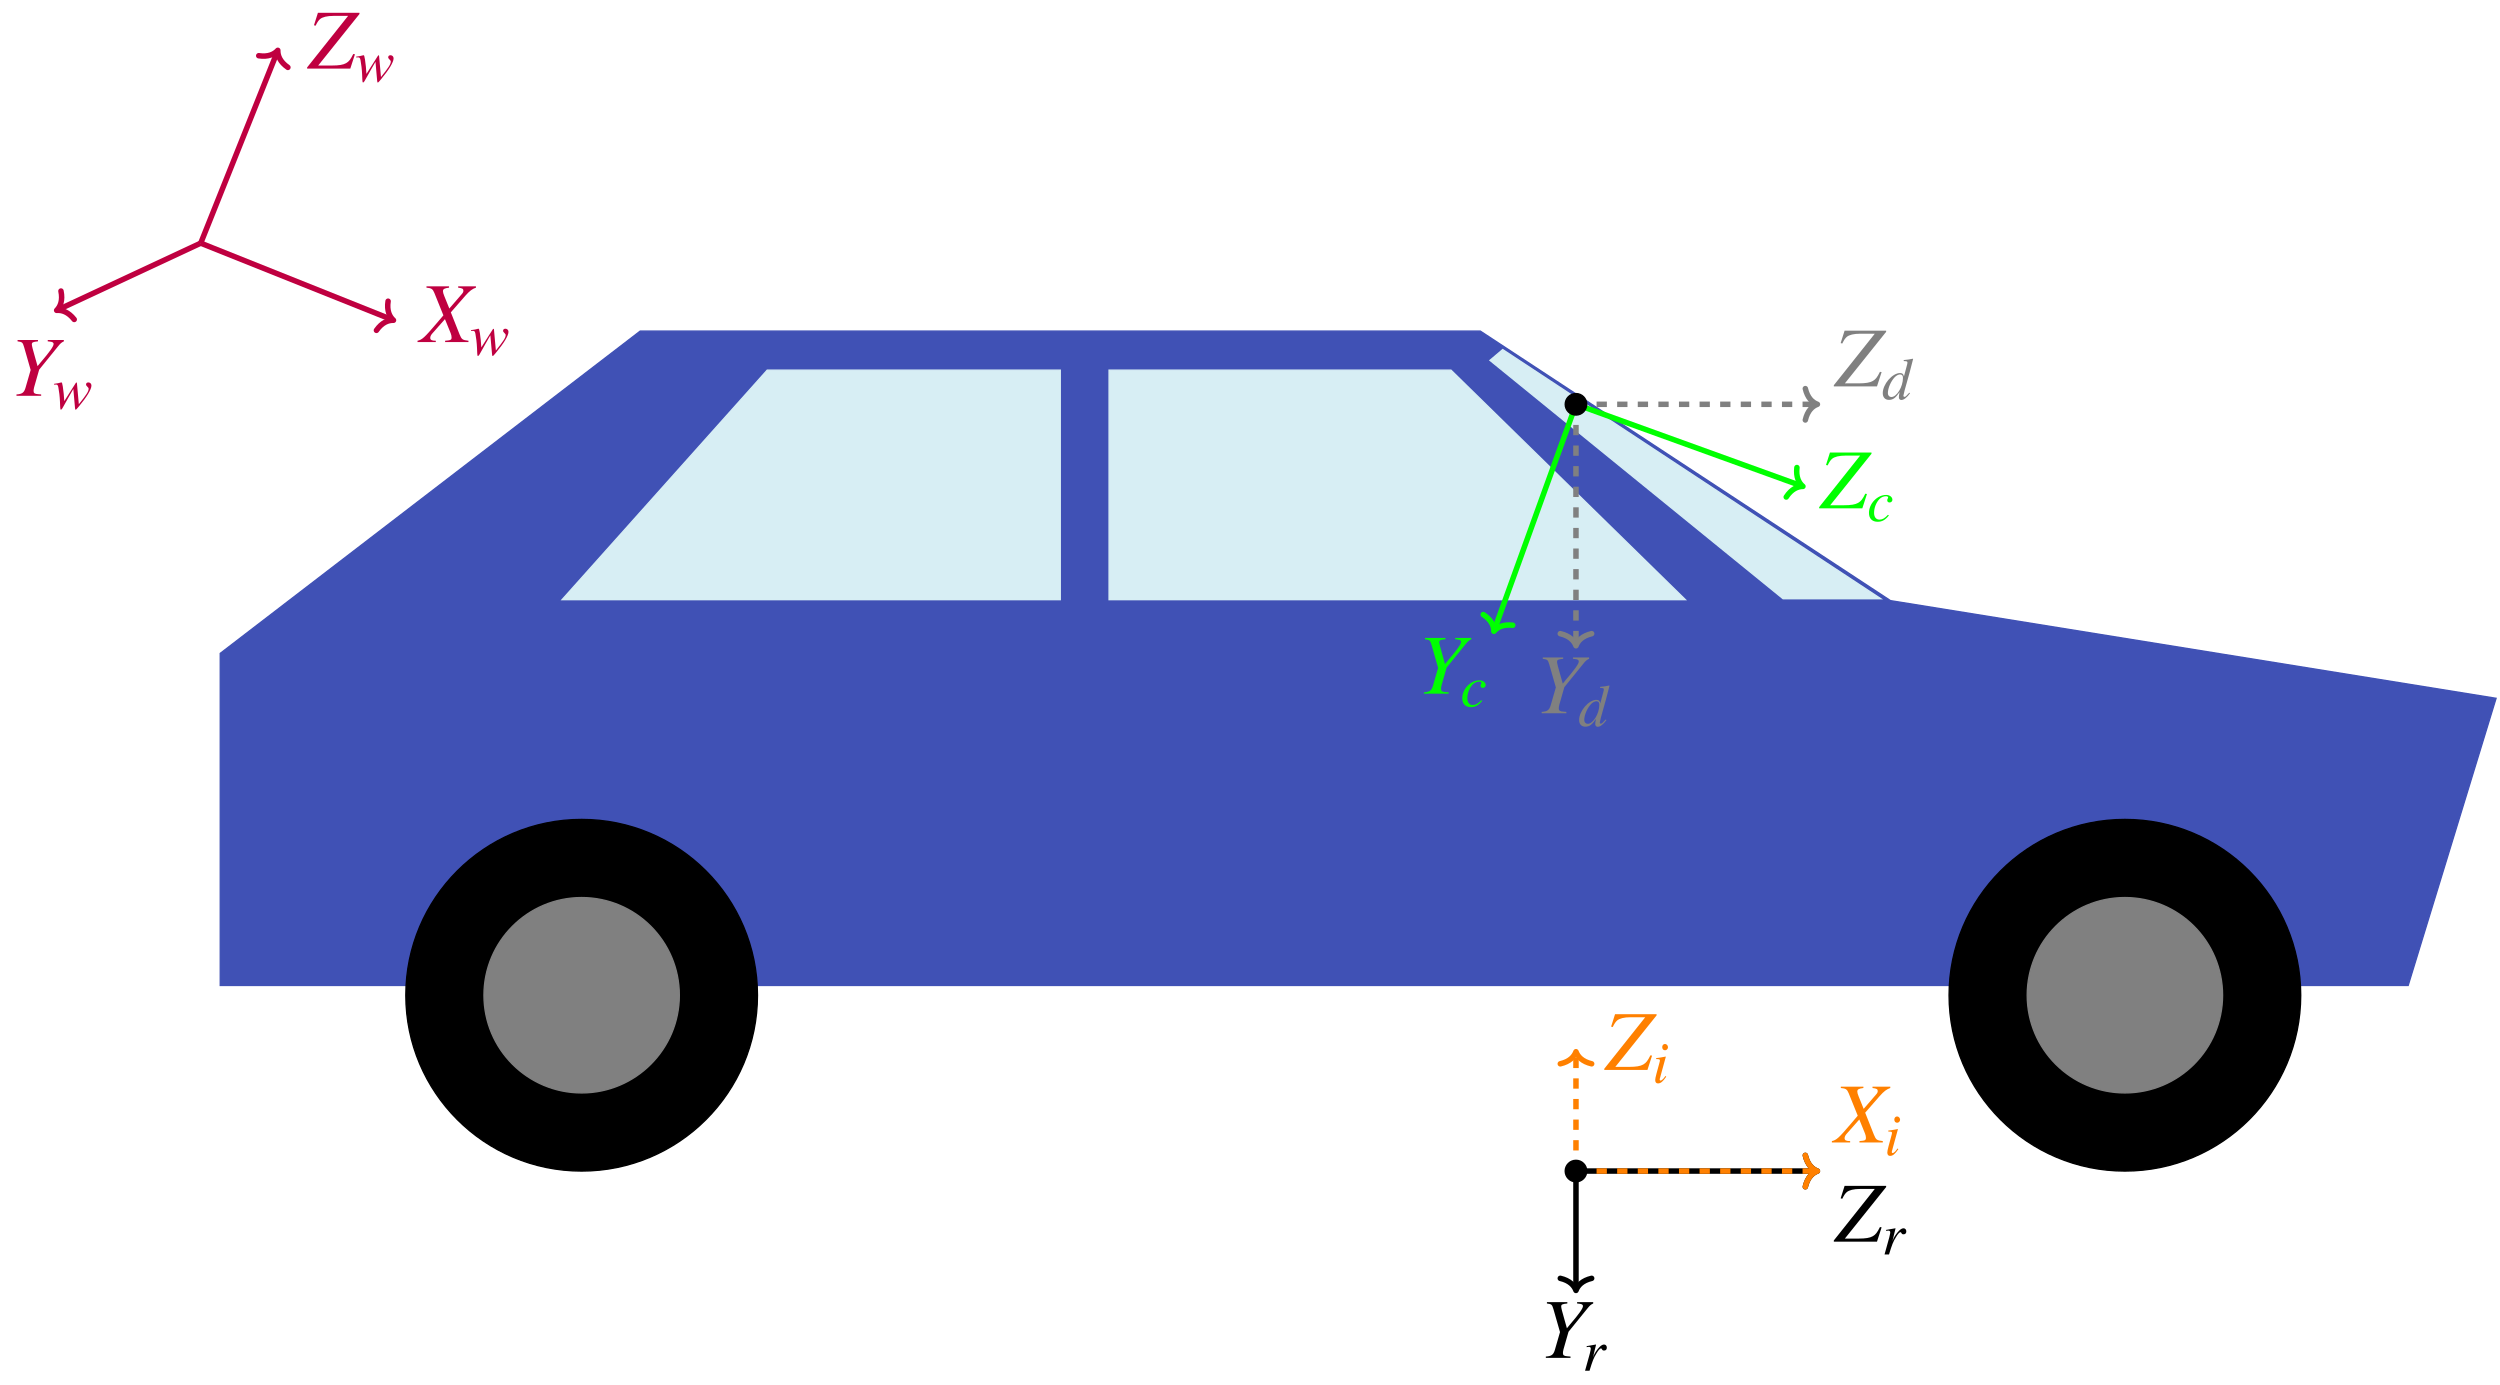<?xml version="1.0" encoding="UTF-8"?>
<svg xmlns="http://www.w3.org/2000/svg" xmlns:xlink="http://www.w3.org/1999/xlink" width="724.823pt" height="401.612pt" viewBox="0 0 724.823 401.612" version="1.2">
<defs>
<g>
<symbol overflow="visible" id="glyph0-0">
<path style="stroke:none;" d=""/>
</symbol>
<symbol overflow="visible" id="glyph0-1">
<path style="stroke:none;" d="M 2.25 -15.781 C 3.641 -15.578 3.719 -15.5 4.141 -14.141 L 6.047 -7.484 L 4.531 -2.234 C 4.109 -0.891 3.562 -0.5 1.938 -0.391 L 1.938 0 L 9.094 0 L 9.094 -0.391 C 8.688 -0.422 8.344 -0.453 8.203 -0.469 C 7.234 -0.516 6.891 -0.766 6.891 -1.391 C 6.891 -1.906 7.062 -2.656 7.656 -4.578 C 7.734 -4.797 7.781 -4.984 7.797 -5.078 L 8.516 -7.578 L 13.938 -14.266 C 14.734 -15.25 14.938 -15.422 15.672 -15.781 L 15.672 -16.172 L 11 -16.172 L 11 -15.781 C 11.297 -15.75 11.562 -15.719 11.672 -15.703 C 12.391 -15.625 12.703 -15.422 12.703 -15.016 C 12.703 -14.344 11.562 -12.734 8.984 -9.734 C 8.562 -9.234 8.422 -9.047 8.047 -8.594 C 7.75 -9.688 7.672 -10 7.281 -11.312 C 6.656 -13.453 6.391 -14.516 6.391 -14.891 C 6.391 -15.484 6.688 -15.625 8.172 -15.781 L 8.172 -16.172 L 2.25 -16.172 Z M 2.25 -15.781 "/>
</symbol>
<symbol overflow="visible" id="glyph0-2">
<path style="stroke:none;" d="M 15.016 -16.172 L 2.969 -16.172 L 1.828 -12.562 L 2.297 -12.438 C 2.828 -13.516 3.125 -13.938 3.594 -14.359 C 4.312 -14.953 5.625 -15.281 7.484 -15.281 L 11.719 -15.281 L -0.156 -0.344 L -0.156 0 L 12.359 0 L 13.703 -4.156 L 13.219 -4.234 C 12.438 -2.656 11.984 -2.062 11.141 -1.578 C 10.297 -1.094 9.062 -0.891 7.031 -0.891 L 3.047 -0.891 L 15.016 -15.828 Z M 15.016 -16.172 "/>
</symbol>
<symbol overflow="visible" id="glyph0-3">
<path style="stroke:none;" d="M 16.219 -16.172 L 11.062 -16.172 L 11.062 -15.781 C 12.281 -15.625 12.578 -15.453 12.578 -14.891 C 12.578 -14.562 12.438 -14.266 12.078 -13.875 L 8.5 -9.734 L 7.031 -13.375 C 6.766 -14.016 6.656 -14.438 6.656 -14.766 C 6.656 -15.375 7.062 -15.609 8.422 -15.781 L 8.422 -16.172 L 1.875 -16.172 L 1.875 -15.781 C 3.312 -15.656 3.688 -15.406 4.156 -14.266 L 6.781 -7.75 C 5.875 -6.719 5.047 -5.75 4.734 -5.344 C 1.281 -1.281 0.594 -0.672 -0.719 -0.391 L -0.719 0 L 4.578 0 L 4.578 -0.391 C 3.391 -0.391 2.969 -0.625 2.969 -1.234 C 2.969 -1.609 3.172 -2.031 3.484 -2.406 L 7.234 -6.656 L 8.891 -2.578 C 9.062 -2.125 9.156 -1.734 9.156 -1.359 C 9.156 -0.641 8.922 -0.516 7.281 -0.391 L 7.281 0 L 14.047 0 L 14.047 -0.391 C 12.312 -0.594 12.078 -0.75 11.469 -2.234 L 8.938 -8.625 L 13.125 -13.422 C 14.406 -14.859 15.156 -15.422 16.219 -15.781 Z M 16.219 -16.172 "/>
</symbol>
<symbol overflow="visible" id="glyph1-0">
<path style="stroke:none;" d=""/>
</symbol>
<symbol overflow="visible" id="glyph1-1">
<path style="stroke:none;" d="M 6.016 -1.828 C 5.078 -0.812 4.406 -0.438 3.562 -0.438 C 2.578 -0.438 2 -1.172 2 -2.391 C 2 -3.859 2.594 -5.391 3.562 -6.406 C 4.062 -6.922 4.75 -7.219 5.422 -7.219 C 5.812 -7.219 6.078 -7.094 6.078 -6.875 C 6.078 -6.797 6.031 -6.703 5.969 -6.547 C 5.844 -6.328 5.812 -6.203 5.812 -6.062 C 5.812 -5.641 6.078 -5.406 6.484 -5.406 C 6.953 -5.406 7.312 -5.75 7.312 -6.188 C 7.312 -6.984 6.531 -7.594 5.5 -7.594 C 2.922 -7.594 0.516 -5.078 0.516 -2.391 C 0.516 -0.75 1.438 0.188 3.047 0.188 C 4.312 0.188 5.266 -0.344 6.297 -1.656 Z M 6.016 -1.828 "/>
</symbol>
<symbol overflow="visible" id="glyph1-2">
<path style="stroke:none;" d="M 7.969 -1.906 C 7.031 -0.844 6.844 -0.688 6.547 -0.688 C 6.375 -0.688 6.25 -0.844 6.25 -1.031 C 6.25 -1.266 6.797 -3.375 7.359 -5.266 C 7.828 -6.844 8.188 -8.219 9.062 -11.656 L 8.984 -11.75 C 8.062 -11.562 7.453 -11.453 6.344 -11.359 L 6.344 -11.062 C 7.297 -11.031 7.422 -10.969 7.422 -10.609 C 7.422 -10.391 7.391 -10.281 7.156 -9.406 L 6.406 -6.594 C 6.266 -7.312 5.953 -7.594 5.281 -7.594 C 3.047 -7.594 0.266 -4.359 0.266 -1.766 C 0.266 -0.547 0.953 0.188 2.062 0.188 C 3.234 0.188 3.984 -0.359 5.156 -2.078 C 4.969 -1.203 4.938 -0.953 4.938 -0.547 C 4.938 -0.094 5.234 0.219 5.656 0.219 C 6.375 0.219 7.281 -0.484 8.172 -1.734 Z M 5.344 -7.188 C 5.859 -7.156 6.125 -6.828 6.125 -6.203 C 6.125 -3.594 4.328 -0.641 2.75 -0.641 C 2.172 -0.641 1.75 -1.094 1.75 -1.766 C 1.75 -3.203 2.609 -5.203 3.75 -6.406 C 4.234 -6.906 4.875 -7.219 5.344 -7.188 Z M 5.344 -7.188 "/>
</symbol>
<symbol overflow="visible" id="glyph1-3">
<path style="stroke:none;" d="M 2.078 0 C 2.969 -2.922 3.266 -3.672 4.062 -4.969 C 4.625 -5.938 5.109 -6.469 5.406 -6.469 C 5.5 -6.469 5.594 -6.406 5.672 -6.234 C 5.812 -5.938 5.953 -5.844 6.297 -5.844 C 6.797 -5.844 7.094 -6.156 7.094 -6.688 C 7.094 -7.219 6.766 -7.594 6.281 -7.594 C 5.891 -7.594 5.422 -7.328 4.969 -6.859 C 4.266 -6.141 3.578 -5.125 3.297 -4.438 L 3.062 -3.812 L 3.969 -7.547 L 3.922 -7.594 C 2.672 -7.359 2.516 -7.328 1.25 -7.125 L 1.25 -6.828 C 1.672 -6.922 1.719 -6.922 1.844 -6.922 C 2.219 -6.922 2.438 -6.75 2.438 -6.438 C 2.438 -6.188 2.438 -6.188 2.172 -5.016 L 0.781 0 Z M 2.078 0 "/>
</symbol>
<symbol overflow="visible" id="glyph1-4">
<path style="stroke:none;" d="M 3.812 -1.969 C 3.406 -1.406 3.281 -1.266 3.109 -1.078 C 2.828 -0.797 2.562 -0.625 2.406 -0.625 C 2.266 -0.625 2.141 -0.75 2.141 -0.875 C 2.141 -1.047 2.188 -1.312 2.312 -1.641 C 2.312 -1.688 2.359 -1.812 2.391 -1.938 L 2.391 -1.984 L 2.406 -2.016 L 3.922 -7.547 L 3.875 -7.594 C 2.141 -7.266 1.797 -7.203 1.125 -7.156 L 1.125 -6.875 C 2.031 -6.859 2.203 -6.812 2.203 -6.469 C 2.203 -6.328 2.156 -6.062 2.047 -5.719 L 1.219 -2.672 C 0.953 -1.672 0.844 -1.141 0.844 -0.797 C 0.844 -0.156 1.125 0.188 1.641 0.188 C 2.422 0.188 3.062 -0.328 4.047 -1.766 Z M 3.688 -11.25 C 3.219 -11.25 2.875 -10.859 2.875 -10.344 C 2.875 -9.781 3.203 -9.422 3.703 -9.422 C 4.141 -9.422 4.547 -9.828 4.547 -10.297 C 4.547 -10.797 4.141 -11.25 3.688 -11.25 Z M 3.688 -11.25 "/>
</symbol>
<symbol overflow="visible" id="glyph1-5">
<path style="stroke:none;" d="M 0.281 -6.953 L 0.625 -6.953 C 0.641 -6.953 0.688 -6.953 0.781 -6.969 C 1.25 -7 1.422 -6.828 1.547 -6.172 C 1.75 -5.203 1.969 -3.375 2.016 -2.016 L 2.078 -0.5 C 2.109 0.172 2.156 0.312 2.312 0.312 C 2.5 0.312 2.781 -0.125 3.406 -1.312 C 3.5 -1.5 3.844 -2.094 4.359 -3.016 L 5.891 -5.688 L 6.375 -0.203 C 6.422 0.266 6.453 0.312 6.578 0.312 C 6.703 0.312 6.875 0.141 7.344 -0.438 C 7.359 -0.453 7.438 -0.531 7.5 -0.625 C 9.844 -3.422 11.141 -5.594 11.141 -6.688 C 11.141 -7.203 10.766 -7.594 10.25 -7.594 C 9.844 -7.594 9.578 -7.359 9.578 -7 C 9.578 -6.781 9.672 -6.641 9.938 -6.375 C 10.219 -6.125 10.328 -5.953 10.328 -5.75 C 10.328 -5 9.734 -4.078 7.484 -1.266 L 6.938 -7.328 C 6.938 -7.516 6.906 -7.562 6.797 -7.562 C 6.703 -7.562 6.656 -7.531 6.578 -7.391 L 3.266 -2.172 C 3.219 -3.375 3.031 -5.172 2.844 -6.375 C 2.656 -7.453 2.609 -7.594 2.406 -7.594 C 2.312 -7.594 2.109 -7.531 1.891 -7.469 C 1.703 -7.391 1.297 -7.328 0.719 -7.25 C 0.656 -7.25 0.484 -7.203 0.281 -7.172 Z M 0.281 -6.953 "/>
</symbol>
</g>
<clipPath id="clip1">
  <path d="M 58 90 L 724.387 90 L 724.387 292 L 58 292 Z M 58 90 "/>
</clipPath>
<clipPath id="clip2">
  <path d="M 0.262 47 L 81 47 L 81 113 L 0.262 113 Z M 0.262 47 "/>
</clipPath>
</defs>
<g id="surface1">
<path style=" stroke:none;fill-rule:nonzero;fill:rgb(25.098%,31.766%,70.979%);fill-opacity:1;" d="M 63.848 189.434 L 185.621 95.98 L 429.168 95.98 L 548.109 174.141 L 723.691 202.461 L 698.203 285.719 L 63.848 285.719 Z M 63.848 189.434 "/>
<g clip-path="url(#clip1)" clip-rule="nonzero">
<path style="fill:none;stroke-width:0.399;stroke-linecap:butt;stroke-linejoin:miter;stroke:rgb(25.098%,31.766%,70.979%);stroke-opacity:1;stroke-miterlimit:10;" d="M -320.318 5.67 L -198.427 99.214 L 45.355 99.214 L 164.411 20.978 L 340.163 -7.37 L 314.65 -90.708 L -320.318 -90.708 Z M -320.318 5.67 " transform="matrix(0.999,0,0,-0.999,383.857,195.099)"/>
</g>
<path style="fill-rule:nonzero;fill:rgb(84.314%,93.332%,95.685%);fill-opacity:1;stroke-width:0.399;stroke-linecap:butt;stroke-linejoin:miter;stroke:rgb(84.314%,93.332%,95.685%);stroke-opacity:1;stroke-miterlimit:10;" d="M -62.362 87.875 L 36.851 87.875 L 104.881 21.26 L -62.362 21.26 Z M -62.362 87.875 " transform="matrix(0.999,0,0,-0.999,383.857,195.099)"/>
<path style="fill-rule:nonzero;fill:rgb(84.314%,93.332%,95.685%);fill-opacity:1;stroke-width:0.399;stroke-linecap:butt;stroke-linejoin:miter;stroke:rgb(84.314%,93.332%,95.685%);stroke-opacity:1;stroke-miterlimit:10;" d="M 51.873 93.83 L 48.19 90.71 L 133.229 21.545 L 161.577 21.545 Z M 51.873 93.83 " transform="matrix(0.999,0,0,-0.999,383.857,195.099)"/>
<path style="fill-rule:nonzero;fill:rgb(84.314%,93.332%,95.685%);fill-opacity:1;stroke-width:0.399;stroke-linecap:butt;stroke-linejoin:miter;stroke:rgb(84.314%,93.332%,95.685%);stroke-opacity:1;stroke-miterlimit:10;" d="M -161.575 87.875 L -76.536 87.875 L -76.536 21.26 L -221.105 21.26 Z M -161.575 87.875 " transform="matrix(0.999,0,0,-0.999,383.857,195.099)"/>
<path style="fill-rule:nonzero;fill:rgb(0%,0%,0%);fill-opacity:1;stroke-width:0.399;stroke-linecap:butt;stroke-linejoin:miter;stroke:rgb(0%,0%,0%);stroke-opacity:1;stroke-miterlimit:10;" d="M -164.41 -93.546 C -164.41 -65.363 -187.256 -42.521 -215.436 -42.521 C -243.615 -42.521 -266.462 -65.363 -266.462 -93.546 C -266.462 -121.726 -243.615 -144.568 -215.436 -144.568 C -187.256 -144.568 -164.41 -121.726 -164.41 -93.546 Z M -164.41 -93.546 " transform="matrix(0.999,0,0,-0.999,383.857,195.099)"/>
<path style="fill-rule:nonzero;fill:rgb(50%,50%,50%);fill-opacity:1;stroke-width:0.399;stroke-linecap:butt;stroke-linejoin:miter;stroke:rgb(50%,50%,50%);stroke-opacity:1;stroke-miterlimit:10;" d="M -187.088 -93.546 C -187.088 -77.891 -199.78 -65.199 -215.436 -65.199 C -231.092 -65.199 -243.783 -77.891 -243.783 -93.546 C -243.783 -109.202 -231.092 -121.89 -215.436 -121.89 C -199.78 -121.89 -187.088 -109.202 -187.088 -93.546 Z M -187.088 -93.546 " transform="matrix(0.999,0,0,-0.999,383.857,195.099)"/>
<path style="fill-rule:nonzero;fill:rgb(0%,0%,0%);fill-opacity:1;stroke-width:0.399;stroke-linecap:butt;stroke-linejoin:miter;stroke:rgb(0%,0%,0%);stroke-opacity:1;stroke-miterlimit:10;" d="M 283.468 -93.546 C 283.468 -65.363 260.625 -42.521 232.446 -42.521 C 204.262 -42.521 181.42 -65.363 181.42 -93.546 C 181.42 -121.726 204.262 -144.568 232.446 -144.568 C 260.625 -144.568 283.468 -121.726 283.468 -93.546 Z M 283.468 -93.546 " transform="matrix(0.999,0,0,-0.999,383.857,195.099)"/>
<path style="fill-rule:nonzero;fill:rgb(50%,50%,50%);fill-opacity:1;stroke-width:0.399;stroke-linecap:butt;stroke-linejoin:miter;stroke:rgb(50%,50%,50%);stroke-opacity:1;stroke-miterlimit:10;" d="M 260.789 -93.546 C 260.789 -77.891 248.098 -65.199 232.446 -65.199 C 216.79 -65.199 204.098 -77.891 204.098 -93.546 C 204.098 -109.202 216.79 -121.89 232.446 -121.89 C 248.098 -121.89 260.789 -109.202 260.789 -93.546 Z M 260.789 -93.546 " transform="matrix(0.999,0,0,-0.999,383.857,195.099)"/>
<path style="fill:none;stroke-width:1.594;stroke-linecap:butt;stroke-linejoin:miter;stroke:rgb(0%,100%,0%);stroke-opacity:1;stroke-miterlimit:10;" d="M 73.136 77.955 L 49.582 12.837 " transform="matrix(0.999,0,0,-0.999,383.857,195.099)"/>
<path style="fill:none;stroke-width:1.594;stroke-linecap:round;stroke-linejoin:round;stroke:rgb(0%,100%,0%);stroke-opacity:1;stroke-miterlimit:10;" d="M -3.507 4.549 C -2.865 1.821 -1.439 0.532 0.001 0.001 C -1.436 -0.531 -2.866 -1.822 -3.508 -4.553 " transform="matrix(-0.34,0.939,0.939,0.34,433.121,183.022)"/>
<g style="fill:rgb(0%,100%,0%);fill-opacity:1;">
  <use xlink:href="#glyph0-1" x="410.904" y="201.124"/>
</g>
<g style="fill:rgb(0%,100%,0%);fill-opacity:1;">
  <use xlink:href="#glyph1-1" x="423.434" y="204.838"/>
</g>
<path style="fill:none;stroke-width:1.594;stroke-linecap:butt;stroke-linejoin:miter;stroke:rgb(0%,100%,0%);stroke-opacity:1;stroke-miterlimit:10;" d="M 73.136 77.955 L 138.249 54.401 " transform="matrix(0.999,0,0,-0.999,383.857,195.099)"/>
<path style="fill:none;stroke-width:1.594;stroke-linecap:round;stroke-linejoin:round;stroke:rgb(0%,100%,0%);stroke-opacity:1;stroke-miterlimit:10;" d="M -3.505 4.55 C -2.867 1.821 -1.44 0.532 -0.001 0.001 C -1.438 -0.532 -2.868 -1.822 -3.506 -4.552 " transform="matrix(0.939,0.34,0.34,-0.939,522.723,141.02)"/>
<g style="fill:rgb(0%,100%,0%);fill-opacity:1;">
  <use xlink:href="#glyph0-2" x="527.584" y="147.376"/>
</g>
<g style="fill:rgb(0%,100%,0%);fill-opacity:1;">
  <use xlink:href="#glyph1-1" x="541.352" y="151.09"/>
</g>
<path style="fill:none;stroke-width:1.594;stroke-linecap:butt;stroke-linejoin:miter;stroke:rgb(50%,50%,50%);stroke-opacity:1;stroke-dasharray:2.989,2.989;stroke-miterlimit:10;" d="M 73.136 77.955 L 73.136 8.681 " transform="matrix(0.999,0,0,-0.999,383.857,195.099)"/>
<path style="fill:none;stroke-width:1.594;stroke-linecap:round;stroke-linejoin:round;stroke:rgb(50%,50%,50%);stroke-opacity:1;stroke-miterlimit:10;" d="M -3.507 4.552 C -2.866 1.819 -1.439 0.533 0 0.001 C -1.439 -0.531 -2.866 -1.821 -3.507 -4.55 " transform="matrix(0,0.999,0.999,0,456.921,187.222)"/>
<g style="fill:rgb(50%,50%,50%);fill-opacity:1;">
  <use xlink:href="#glyph0-1" x="445.041" y="206.787"/>
</g>
<g style="fill:rgb(50%,50%,50%);fill-opacity:1;">
  <use xlink:href="#glyph1-2" x="457.571" y="210.502"/>
</g>
<path style="fill:none;stroke-width:1.594;stroke-linecap:butt;stroke-linejoin:miter;stroke:rgb(50%,50%,50%);stroke-opacity:1;stroke-dasharray:2.989,2.989;stroke-miterlimit:10;" d="M 73.136 77.955 L 142.41 77.955 " transform="matrix(0.999,0,0,-0.999,383.857,195.099)"/>
<path style="fill:none;stroke-width:1.594;stroke-linecap:round;stroke-linejoin:round;stroke:rgb(50%,50%,50%);stroke-opacity:1;stroke-miterlimit:10;" d="M -3.509 4.553 C -2.868 1.819 -1.44 0.529 -0.001 0.001 C -1.44 -0.53 -2.868 -1.821 -3.509 -4.55 " transform="matrix(0.999,0,0,-0.999,526.923,117.22)"/>
<g style="fill:rgb(50%,50%,50%);fill-opacity:1;">
  <use xlink:href="#glyph0-2" x="531.832" y="112.036"/>
</g>
<g style="fill:rgb(50%,50%,50%);fill-opacity:1;">
  <use xlink:href="#glyph1-2" x="545.6" y="115.75"/>
</g>
<path style="fill:none;stroke-width:1.594;stroke-linecap:butt;stroke-linejoin:miter;stroke:rgb(0%,0%,0%);stroke-opacity:1;stroke-miterlimit:10;" d="M 73.136 -144.568 L 73.136 -178.41 " transform="matrix(0.999,0,0,-0.999,383.857,195.099)"/>
<path style="fill:none;stroke-width:1.594;stroke-linecap:round;stroke-linejoin:round;stroke:rgb(0%,0%,0%);stroke-opacity:1;stroke-miterlimit:10;" d="M -3.505 4.552 C -2.868 1.819 -1.437 0.533 0.002 0.001 C -1.437 -0.531 -2.868 -1.821 -3.505 -4.55 " transform="matrix(0,0.999,0.999,0,456.921,374.131)"/>
<g style="fill:rgb(0%,0%,0%);fill-opacity:1;">
  <use xlink:href="#glyph0-1" x="446.245" y="393.694"/>
</g>
<g style="fill:rgb(0%,0%,0%);fill-opacity:1;">
  <use xlink:href="#glyph1-3" x="458.774" y="397.408"/>
</g>
<path style="fill:none;stroke-width:1.594;stroke-linecap:butt;stroke-linejoin:miter;stroke:rgb(0%,0%,0%);stroke-opacity:1;stroke-miterlimit:10;" d="M 73.136 -144.568 L 142.41 -144.568 " transform="matrix(0.999,0,0,-0.999,383.857,195.099)"/>
<path style="fill:none;stroke-width:1.594;stroke-linecap:round;stroke-linejoin:round;stroke:rgb(0%,0%,0%);stroke-opacity:1;stroke-miterlimit:10;" d="M -3.509 4.552 C -2.868 1.819 -1.44 0.532 -0.001 0.001 C -1.44 -0.531 -2.868 -1.822 -3.509 -4.551 " transform="matrix(0.999,0,0,-0.999,526.923,339.528)"/>
<g style="fill:rgb(0%,0%,0%);fill-opacity:1;">
  <use xlink:href="#glyph0-2" x="531.832" y="359.993"/>
</g>
<g style="fill:rgb(0%,0%,0%);fill-opacity:1;">
  <use xlink:href="#glyph1-3" x="545.6" y="363.708"/>
</g>
<path style="fill:none;stroke-width:1.594;stroke-linecap:butt;stroke-linejoin:miter;stroke:rgb(100%,50%,0%);stroke-opacity:1;stroke-dasharray:2.989,2.989;stroke-miterlimit:10;" d="M 73.136 -144.568 L 73.136 -110.731 " transform="matrix(0.999,0,0,-0.999,383.857,195.099)"/>
<path style="fill:none;stroke-width:1.594;stroke-linecap:round;stroke-linejoin:round;stroke:rgb(100%,50%,0%);stroke-opacity:1;stroke-miterlimit:10;" d="M -3.508 4.55 C -2.867 1.821 -1.44 0.531 -0.001 -0.001 C -1.44 -0.533 -2.867 -1.819 -3.508 -4.552 " transform="matrix(0,-0.999,-0.999,0,456.921,304.925)"/>
<g style="fill:rgb(100%,50%,0%);fill-opacity:1;">
  <use xlink:href="#glyph0-2" x="465.281" y="310.21"/>
</g>
<g style="fill:rgb(100%,50%,0%);fill-opacity:1;">
  <use xlink:href="#glyph1-4" x="479.05" y="313.925"/>
</g>
<path style="fill:none;stroke-width:1.594;stroke-linecap:butt;stroke-linejoin:miter;stroke:rgb(100%,50%,0%);stroke-opacity:1;stroke-dasharray:2.989,2.989;stroke-miterlimit:10;" d="M 73.136 -144.568 L 142.41 -144.568 " transform="matrix(0.999,0,0,-0.999,383.857,195.099)"/>
<path style="fill:none;stroke-width:1.594;stroke-linecap:round;stroke-linejoin:round;stroke:rgb(100%,50%,0%);stroke-opacity:1;stroke-miterlimit:10;" d="M -3.509 4.552 C -2.868 1.819 -1.44 0.532 -0.001 0.001 C -1.44 -0.531 -2.868 -1.822 -3.509 -4.551 " transform="matrix(0.999,0,0,-0.999,526.923,339.528)"/>
<g style="fill:rgb(100%,50%,0%);fill-opacity:1;">
  <use xlink:href="#glyph0-3" x="531.832" y="331.226"/>
</g>
<g style="fill:rgb(100%,50%,0%);fill-opacity:1;">
  <use xlink:href="#glyph1-4" x="546.343" y="334.94"/>
</g>
<path style="fill:none;stroke-width:1.594;stroke-linecap:butt;stroke-linejoin:miter;stroke:rgb(75%,0%,25%);stroke-opacity:1;stroke-miterlimit:10;" d="M -325.988 124.727 L -303.904 179.94 " transform="matrix(0.999,0,0,-0.999,383.857,195.099)"/>
<path style="fill:none;stroke-width:1.594;stroke-linecap:round;stroke-linejoin:round;stroke:rgb(75%,0%,25%);stroke-opacity:1;stroke-miterlimit:10;" d="M -3.506 4.553 C -2.867 1.818 -1.439 0.532 -0 -0 C -1.439 -0.529 -2.865 -1.82 -3.507 -4.553 " transform="matrix(0.371,-0.928,-0.928,-0.371,80.543,14.593)"/>
<g style="fill:rgb(75%,0%,25%);fill-opacity:1;">
  <use xlink:href="#glyph0-2" x="89.203" y="19.889"/>
</g>
<g style="fill:rgb(75%,0%,25%);fill-opacity:1;">
  <use xlink:href="#glyph1-5" x="102.972" y="23.603"/>
</g>
<path style="fill:none;stroke-width:1.594;stroke-linecap:butt;stroke-linejoin:miter;stroke:rgb(75%,0%,25%);stroke-opacity:1;stroke-miterlimit:10;" d="M -325.988 124.727 L -270.774 102.639 " transform="matrix(0.999,0,0,-0.999,383.857,195.099)"/>
<path style="fill:none;stroke-width:1.594;stroke-linecap:round;stroke-linejoin:round;stroke:rgb(75%,0%,25%);stroke-opacity:1;stroke-miterlimit:10;" d="M -3.505 4.55 C -2.868 1.819 -1.438 0.53 -0.001 0.001 C -1.439 -0.532 -2.866 -1.818 -3.508 -4.552 " transform="matrix(0.928,0.371,0.371,-0.928,114.083,92.853)"/>
<g style="fill:rgb(75%,0%,25%);fill-opacity:1;">
  <use xlink:href="#glyph0-3" x="121.771" y="99.182"/>
</g>
<g style="fill:rgb(75%,0%,25%);fill-opacity:1;">
  <use xlink:href="#glyph1-5" x="136.282" y="102.897"/>
</g>
<g clip-path="url(#clip2)" clip-rule="nonzero">
<path style="fill:none;stroke-width:1.594;stroke-linecap:butt;stroke-linejoin:miter;stroke:rgb(75%,0%,25%);stroke-opacity:1;stroke-miterlimit:10;" d="M -325.988 124.727 L -367.063 105.556 " transform="matrix(0.999,0,0,-0.999,383.857,195.099)"/>
</g>
<path style="fill:none;stroke-width:1.594;stroke-linecap:round;stroke-linejoin:round;stroke:rgb(75%,0%,25%);stroke-opacity:1;stroke-miterlimit:10;" d="M -3.508 4.55 C -2.866 1.821 -1.44 0.53 -0 0.001 C -1.439 -0.532 -2.865 -1.821 -3.505 -4.551 " transform="matrix(-0.905,0.422,0.422,0.905,16.425,89.98)"/>
<g style="fill:rgb(75%,0%,25%);fill-opacity:1;">
  <use xlink:href="#glyph0-1" x="2.84" y="114.75"/>
</g>
<g style="fill:rgb(75%,0%,25%);fill-opacity:1;">
  <use xlink:href="#glyph1-5" x="15.37" y="118.465"/>
</g>
<path style="fill-rule:nonzero;fill:rgb(0%,0%,0%);fill-opacity:1;stroke-width:0.399;stroke-linecap:butt;stroke-linejoin:miter;stroke:rgb(0%,0%,0%);stroke-opacity:1;stroke-miterlimit:10;" d="M 76.252 77.955 C 76.252 79.675 74.856 81.071 73.136 81.071 C 71.411 81.071 70.015 79.675 70.015 77.955 C 70.015 76.231 71.411 74.835 73.136 74.835 C 74.856 74.835 76.252 76.231 76.252 77.955 Z M 76.252 77.955 " transform="matrix(0.999,0,0,-0.999,383.857,195.099)"/>
<path style="fill-rule:nonzero;fill:rgb(0%,0%,0%);fill-opacity:1;stroke-width:0.399;stroke-linecap:butt;stroke-linejoin:miter;stroke:rgb(0%,0%,0%);stroke-opacity:1;stroke-miterlimit:10;" d="M 76.252 -144.568 C 76.252 -142.848 74.856 -141.452 73.136 -141.452 C 71.411 -141.452 70.015 -142.848 70.015 -144.568 C 70.015 -146.293 71.411 -147.689 73.136 -147.689 C 74.856 -147.689 76.252 -146.293 76.252 -144.568 Z M 76.252 -144.568 " transform="matrix(0.999,0,0,-0.999,383.857,195.099)"/>
</g>
</svg>
